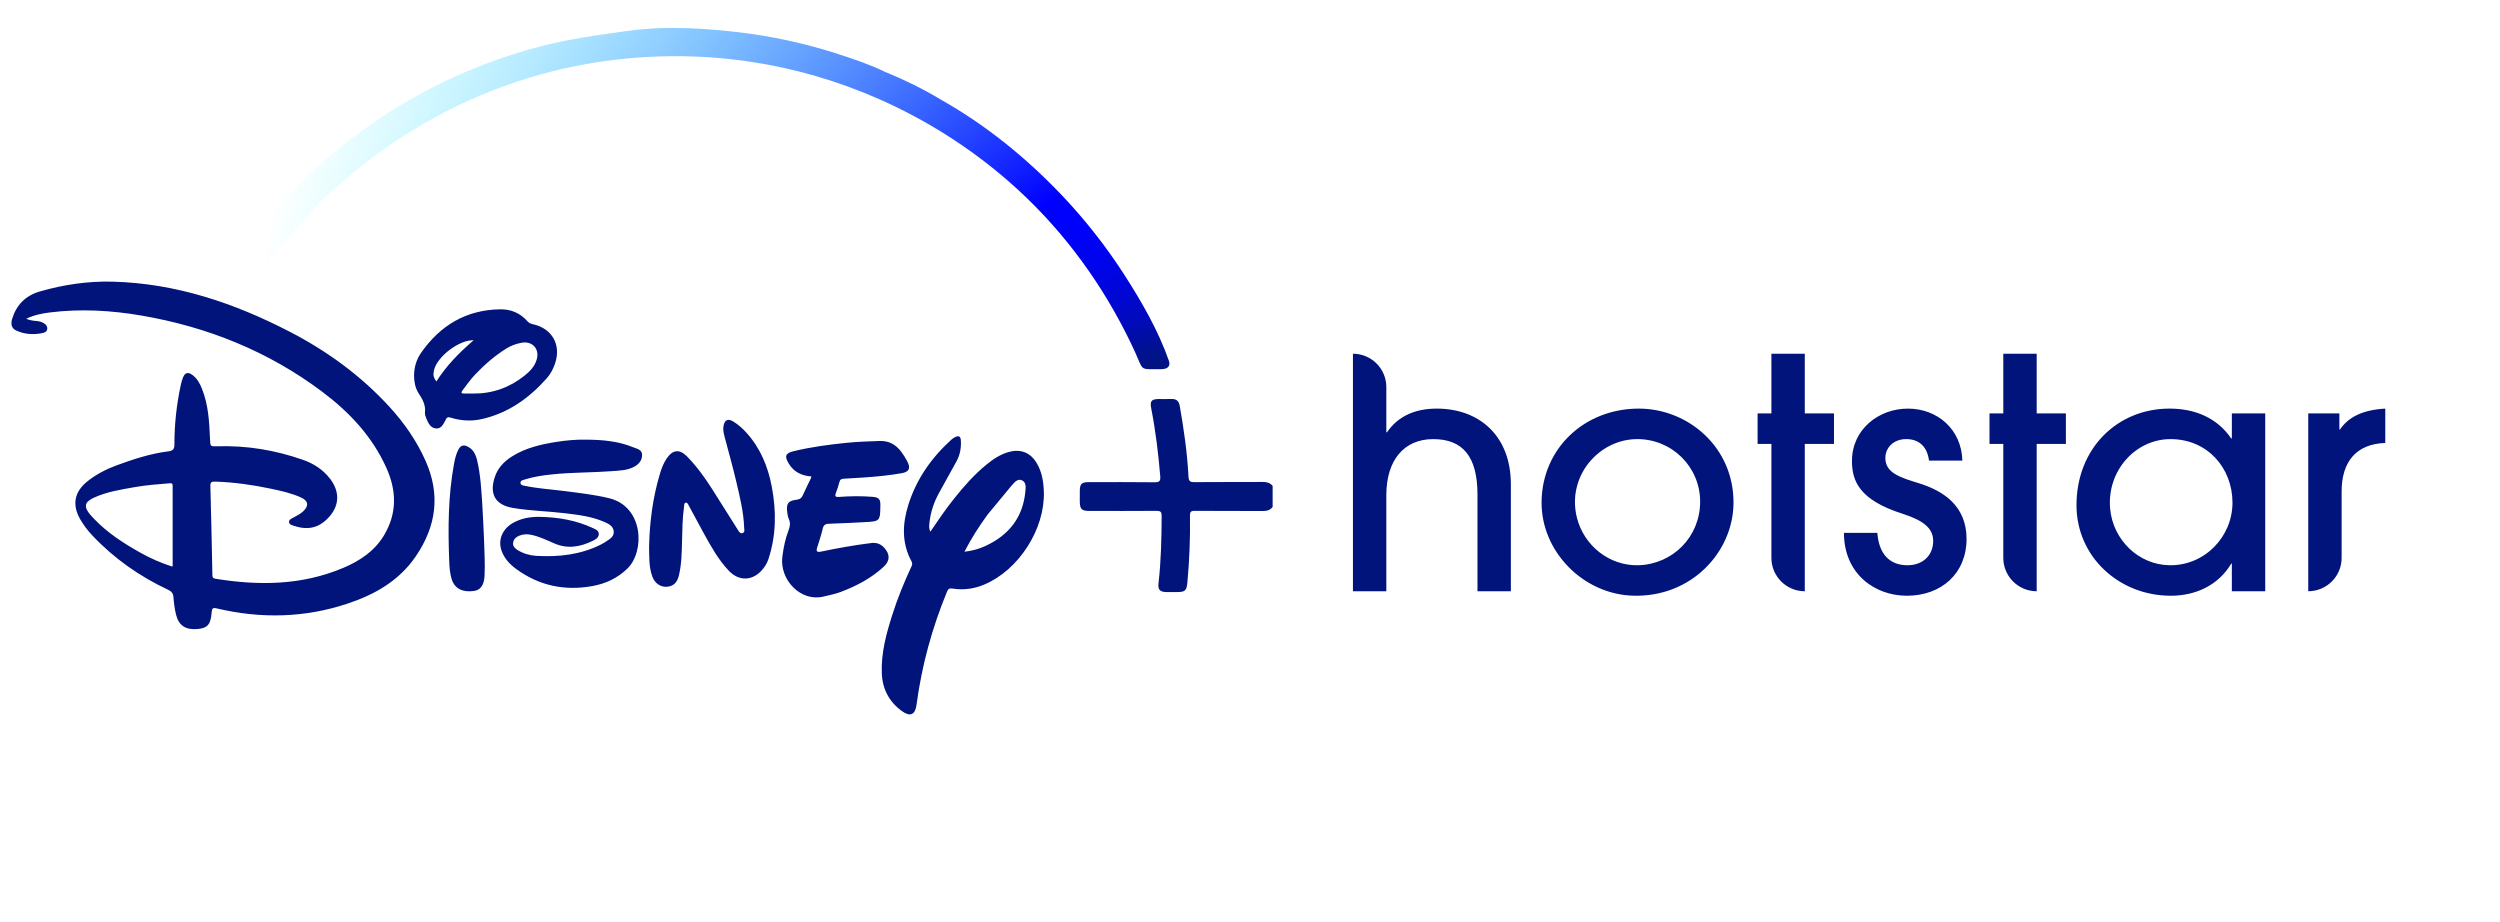<svg xmlns="http://www.w3.org/2000/svg" width="141" height="52" viewBox="0 0 141 52">
    <defs>
        <radialGradient id="prefix__a" cx="98.211%" cy="99.832%" r="262.22%" fx="98.211%" fy="99.832%" gradientTransform="matrix(.364 -0 0 1 .625 0)">
            <stop offset="0%" stop-color="#01147B"/>
            <stop offset="3%" stop-color="#011098"/>
            <stop offset="6%" stop-color="#010ABD"/>
            <stop offset="10%" stop-color="#0006DA"/>
            <stop offset="14%" stop-color="#0003EE"/>
            <stop offset="18%" stop-color="#0001FB"/>
            <stop offset="22%" stop-color="#00F"/>
            <stop offset="100%" stop-color="#0FF" stop-opacity="0"/>
        </radialGradient>
    </defs>
    <g fill="none" fill-rule="evenodd">
        <g>
            <path fill="#01147B" d="M53.547 23.261c.024.412-.04.806-.24 1.171-.322.587-.646 1.174-.972 1.759-.297.53-.491 1.095-.558 1.7-.018.163-.046.33.051.52.438-.65.867-1.274 1.34-1.867.554-.696 1.141-1.362 1.834-1.925.376-.306.778-.572 1.254-.704.65-.18 1.2.027 1.552.602.31.503.4 1.063.419 1.642.068 2.1-1.407 4.407-3.349 5.23-.577.246-1.179.33-1.795.232-.193-.031-.254.021-.32.181-.846 2.051-1.424 4.174-1.717 6.373-.074.557-.351.693-.807.368-.727-.519-1.115-1.243-1.151-2.134-.048-1.171.263-2.284.617-3.385.283-.882.632-1.739 1.022-2.579.053-.112.114-.213.036-.358-.558-1.031-.518-2.11-.18-3.186.456-1.456 1.305-2.663 2.431-3.682.058-.053.125-.097.194-.134.194-.103.325-.07.339.176zM5.73 14.311c3.565.098 6.85 1.21 9.98 2.831 2.1 1.088 3.993 2.467 5.6 4.217.84.915 1.54 1.922 2.047 3.06.846 1.9.606 3.684-.55 5.379-.94 1.38-2.301 2.154-3.84 2.667-2.431.812-4.897.863-7.382.275-.23-.055-.277-.007-.294.218-.05.689-.231.89-.782.942-.67.063-1.066-.181-1.223-.798-.082-.323-.123-.66-.149-.993-.016-.216-.102-.327-.296-.418-1.624-.762-3.07-1.777-4.3-3.089-.25-.267-.469-.559-.654-.875-.485-.829-.343-1.571.412-2.167.493-.389 1.045-.674 1.629-.889.953-.35 1.919-.666 2.933-.792.242-.03.33-.127.33-.375-.002-1.129.12-2.246.355-3.35.03-.144.072-.287.124-.424.112-.295.293-.343.547-.15.26.198.41.474.528.77.368.915.412 1.883.455 2.85.019.406.014.408.406.395 1.656-.052 3.263.215 4.823.76.617.214 1.153.559 1.553 1.088.525.693.523 1.444-.021 2.085-.654.772-1.368.794-2.132.52-.083-.03-.167-.072-.174-.18-.008-.109.073-.154.15-.2.22-.13.461-.224.65-.405.327-.314.293-.59-.12-.778-.55-.25-1.14-.378-1.728-.502-1.025-.216-2.059-.36-3.108-.395-.213-.007-.286.028-.28.265.048 1.649.079 3.298.113 4.947.003.129-.014.236.177.267 2.456.398 4.878.373 7.211-.616.931-.394 1.763-.946 2.296-1.84.736-1.234.711-2.507.132-3.795-.8-1.779-2.089-3.148-3.625-4.3-3.031-2.273-6.45-3.648-10.17-4.29-1.72-.297-3.452-.396-5.191-.178-.436.055-.867.137-1.333.357.232.093.397.108.562.123.159.014.314.045.449.134.111.074.197.173.178.318-.018.138-.13.201-.246.226-.514.11-1.022.084-1.504-.139-.29-.133-.308-.398-.228-.66.243-.794.767-1.316 1.57-1.546 1.346-.386 2.72-.588 4.12-.55zm43.244 8.985c.525-.016.912.21 1.213.612.13.173.244.36.343.55.196.38.097.58-.314.654-.71.128-1.427.192-2.145.244-.374.027-.749.051-1.123.068-.135.006-.216.041-.252.188-.05.21-.124.415-.199.618-.067.183-.032.238.176.222.63-.05 1.263-.055 1.894-.006.34.026.445.127.44.46-.012.884-.011.923-.83.964-.69.035-1.38.077-2.07.094-.217.006-.306.078-.355.286-.084.355-.194.703-.308 1.048-.08.24.002.283.223.236.936-.197 1.877-.364 2.827-.482.306-.038.54.054.738.275.326.366.322.73-.038 1.062-.705.653-1.542 1.088-2.433 1.425-.314.119-.644.178-.97.258-1.27.313-2.48-.944-2.313-2.249.066-.512.165-1.013.35-1.492.084-.215.114-.403.02-.62-.058-.132-.085-.283-.1-.429-.047-.465.059-.613.528-.671.198-.025.291-.105.366-.275.142-.325.305-.64.458-.96.008-.016.005-.038.01-.08-.537-.04-.982-.244-1.272-.728-.246-.411-.194-.582.268-.694.979-.239 1.976-.371 2.977-.473.629-.064 1.26-.085 1.891-.105zm16.917-1.98c.233 1.322.424 2.649.494 3.99.013.241.077.313.322.311 1.293-.012 2.587-.002 3.88-.01.22 0 .403.05.544.223v1.185c-.136.18-.316.232-.54.23-1.283-.007-2.566.003-3.85-.009-.226-.002-.276.061-.273.28.02 1.255-.03 2.507-.146 3.757-.044.465-.123.543-.583.543-.207 0-.415.003-.622 0-.34-.005-.464-.144-.425-.48.146-1.267.174-2.54.179-3.813 0-.24-.074-.288-.298-.286-1.254.01-2.507.005-3.761.005-.459 0-.556-.098-.558-.555 0-.197-.003-.395.001-.592.006-.373.106-.476.48-.477 1.244-.002 2.488-.009 3.732.006.27.003.348-.061.325-.337-.108-1.279-.26-2.551-.506-3.81-.084-.434.001-.545.435-.548.227 0 .454.009.68-.002.283-.013.438.097.49.389zm-40.172 2.29c.336.161.47.462.549.798.193.83.236 1.68.29 2.527.04.62.062 1.242.093 1.864.019.7.068 1.4.032 2.103-.027.527-.225.806-.601.858-.641.088-1.077-.134-1.244-.641-.118-.36-.137-.739-.15-1.112-.068-1.808-.057-3.614.27-5.403.054-.291.12-.58.263-.843.115-.21.282-.256.498-.152zm6.682-.385c.912.007 1.816.077 2.67.432.203.085.5.124.498.432-.001.314-.195.534-.463.673-.387.201-.819.207-1.24.24-1.113.084-2.231.065-3.343.18-.53.055-1.057.127-1.567.29-.104.032-.243.056-.247.176-.005.15.151.163.26.185.746.154 1.507.198 2.26.296.83.108 1.66.2 2.48.399 1.95.474 2.028 3.002 1.026 3.973-.561.543-1.226.849-1.98.984-1.564.28-3-.023-4.288-.965-.354-.259-.655-.576-.813-.996-.235-.626.021-1.259.641-1.606.461-.259.971-.346 1.485-.338 1.043.016 2.06.19 3.017.634.152.07.332.138.328.34-.003.188-.157.288-.31.364-.708.35-1.43.492-2.193.162-.433-.187-.858-.399-1.327-.491-.23-.045-.453-.031-.668.058-.185.077-.32.213-.335.417-.015.19.12.308.267.397.318.191.673.296 1.036.318 1.268.075 2.503-.061 3.658-.641.096-.049.19-.105.28-.166.211-.143.465-.27.435-.58-.03-.296-.284-.418-.515-.52-.714-.314-1.48-.407-2.244-.497-.97-.115-1.95-.135-2.916-.296-.996-.166-1.35-.768-1.037-1.73.17-.527.526-.894.981-1.18.768-.484 1.632-.68 2.512-.819.546-.086 1.097-.134 1.652-.125zm8.31-1.022c.281.169.523.388.742.63.785.867 1.212 1.905 1.428 3.037.262 1.376.257 2.744-.188 4.091-.072.22-.187.412-.334.587-.543.648-1.32.684-1.9.072-.582-.613-.99-1.349-1.396-2.082-.29-.525-.568-1.058-.857-1.585-.04-.073-.076-.192-.177-.172-.104.02-.084.141-.095.225-.092.646-.098 1.298-.114 1.949-.016.64-.025 1.283-.172 1.913-.099.426-.322.632-.686.655-.354.023-.673-.193-.813-.566-.207-.549-.174-1.126-.187-1.697.03-1.397.209-2.771.612-4.112.09-.303.203-.598.381-.862.338-.499.724-.543 1.148-.113.718.728 1.263 1.587 1.8 2.45.35.56.701 1.119 1.057 1.675.061.096.123.234.264.199.159-.04.104-.2.1-.303-.029-.893-.247-1.756-.449-2.619-.195-.833-.43-1.658-.648-2.486-.056-.21-.109-.42-.067-.641.066-.342.247-.427.55-.245zM8.905 25.684c-.648.052-1.297.1-1.938.213-.794.14-1.596.26-2.335.606-.513.24-.56.504-.195.943.075.09.16.174.241.26.745.777 1.637 1.352 2.567 1.876.583.33 1.192.595 1.825.8.013-.022.022-.031.022-.04 0-1.508-.004-3.015-.001-4.523 0-.15-.072-.144-.186-.135zm47.492.141L55.06 27.44c-.481.659-.92 1.342-1.313 2.102.454-.048.848-.164 1.22-.34 1.29-.606 2.074-1.593 2.215-3.036.023-.235.07-.546-.203-.657-.258-.103-.426.149-.582.317zM27.565 15.87c.611-.009 1.136.216 1.544.682.084.095.182.132.303.159 1.09.24 1.606 1.17 1.244 2.224-.104.302-.25.583-.46.82-.996 1.124-2.17 1.965-3.664 2.305-.593.135-1.176.1-1.75-.078-.156-.048-.237-.024-.292.121l-.013.027c-.125.224-.24.497-.55.458-.294-.036-.42-.3-.523-.55-.044-.109-.096-.233-.083-.342.051-.425-.135-.753-.357-1.09-.191-.291-.251-.64-.258-.988.002-.48.137-.927.407-1.31 1.081-1.54 2.542-2.41 4.452-2.438zm1.18 1.89c-.301.06-.585.165-.847.33-.647.405-1.216.903-1.742 1.455-.266.28-.488.593-.718.901-.086.116-.071.175.083.174h.532c1.083.01 2.046-.338 2.89-1.013.296-.236.556-.506.673-.879.196-.618-.237-1.096-.87-.968zm-2.675-.146c-.829-.025-2.069.929-2.24 1.696-.058.262-.033.392.133.632.568-.893 1.295-1.635 2.107-2.328z" transform="translate(.5 1.575) translate(.146)"/>
            <path fill="url(#prefix__a)" fill-rule="nonzero" d="M37.287 0c-.814 0-1.623.045-2.412.152-1.784.243-3.551.483-5.297.956-1.773.48-3.502 1.121-5.158 1.915-3.443 1.65-6.508 3.92-9.087 6.736-1.043 1.138-1.967 2.357-2.84 3.628-.192.279-.107.509.206.62.195.069.391.134.588.199.36.118.469.075.694-.242.504-.708.988-1.459 1.571-2.1.635-.695 1.268-1.392 1.903-2.088.734-.69 1.496-1.349 2.282-1.978 2.954-2.364 6.43-4.15 10.073-5.167 3.84-1.07 7.906-1.314 11.848-.728 2.515.374 4.974 1.095 7.3 2.122 2.646 1.17 5.117 2.736 7.297 4.64 2.734 2.387 4.937 5.278 6.583 8.513.191.375.374.753.548 1.136.435.951.255.942 1.128.934.1-.002.213-.003.343-.002.306 0 .54-.138.423-.473-.599-1.714-1.558-3.367-2.538-4.888-1.002-1.553-2.148-3.013-3.415-4.359l-.076-.08c-2.007-2.114-4.295-3.974-6.839-5.406-1.007-.607-2.06-1.121-3.148-1.565-.852-.413-1.748-.713-2.646-1.005C44.733.858 42.783.441 40.813.22 39.675.093 38.493 0 37.318 0h-.031z" transform="translate(.5 1.575) translate(.146)"/>
        </g>
        <path fill="#01147B" fill-rule="nonzero" d="M121.864 21.47c1.466 0 2.697.544 3.476 1.684h.036v-1.412h1.883v10.03h-1.883v-1.558h-.036c-.706 1.195-1.974 1.811-3.404 1.811-2.932 0-5.322-2.209-5.322-5.105 0-3.204 2.299-5.45 5.25-5.45zm-29.934 0c2.77 0 5.376 2.173 5.34 5.359-.036 2.732-2.369 5.294-5.674 5.193-2.802-.086-5.184-2.494-5.151-5.297.035-3.025 2.43-5.255 5.485-5.255zm15.171 0c1.666 0 3.024 1.16 3.078 2.933h-1.883c-.09-.724-.506-1.213-1.285-1.213-.724 0-1.177.49-1.177 1.069 0 .85.87 1.104 1.865 1.412 1.412.434 2.715 1.285 2.715 3.15 0 1.937-1.412 3.204-3.367 3.204-1.81 0-3.548-1.231-3.548-3.548h1.883c.09 1.213.706 1.828 1.701 1.828.87 0 1.449-.561 1.449-1.376 0-.688-.525-1.14-1.702-1.52-2.462-.779-2.879-1.847-2.879-2.988 0-1.774 1.503-2.95 3.15-2.95zm-31.295-3.095c1.04 0 1.883.843 1.883 1.883v2.552h.036c.598-.887 1.557-1.34 2.806-1.34 2.39 0 4.182 1.521 4.182 4.273v6.028H82.83v-5.449c0-2.154-.833-3.131-2.498-3.131-1.647 0-2.643 1.194-2.643 3.15v5.43h-1.883V18.375zm25.484 0v3.367h1.647v1.72h-1.647v8.31c-1.04 0-1.883-.844-1.883-1.883v-6.427h-.778v-1.72h.778v-3.367h1.883zm13.079 0v3.367h1.647v1.72h-1.647v8.31c-1.04 0-1.883-.844-1.883-1.883v-6.427h-.778v-1.72h.778v-3.367h1.883zm19.661 3.096v1.937c-1.63.054-2.462 1.05-2.462 2.733v3.748c0 1.04-.843 1.882-1.883 1.882v-10.03h1.756v.906h.036c.453-.67 1.232-1.104 2.553-1.176zm-12.111 1.72c-1.988 0-3.593 1.795-3.408 3.916.152 1.748 1.582 3.162 3.336 3.197 1.99.04 3.565-1.605 3.565-3.53 0-1.954-1.412-3.583-3.493-3.583zm-30.08 0c-2.159 0-3.985 2.094-3.402 4.428.395 1.583 1.838 2.73 3.469 2.685 1.926-.053 3.482-1.591 3.482-3.584 0-1.955-1.576-3.53-3.549-3.53z" transform="translate(.5 1.575)"/>
    </g>
</svg>
